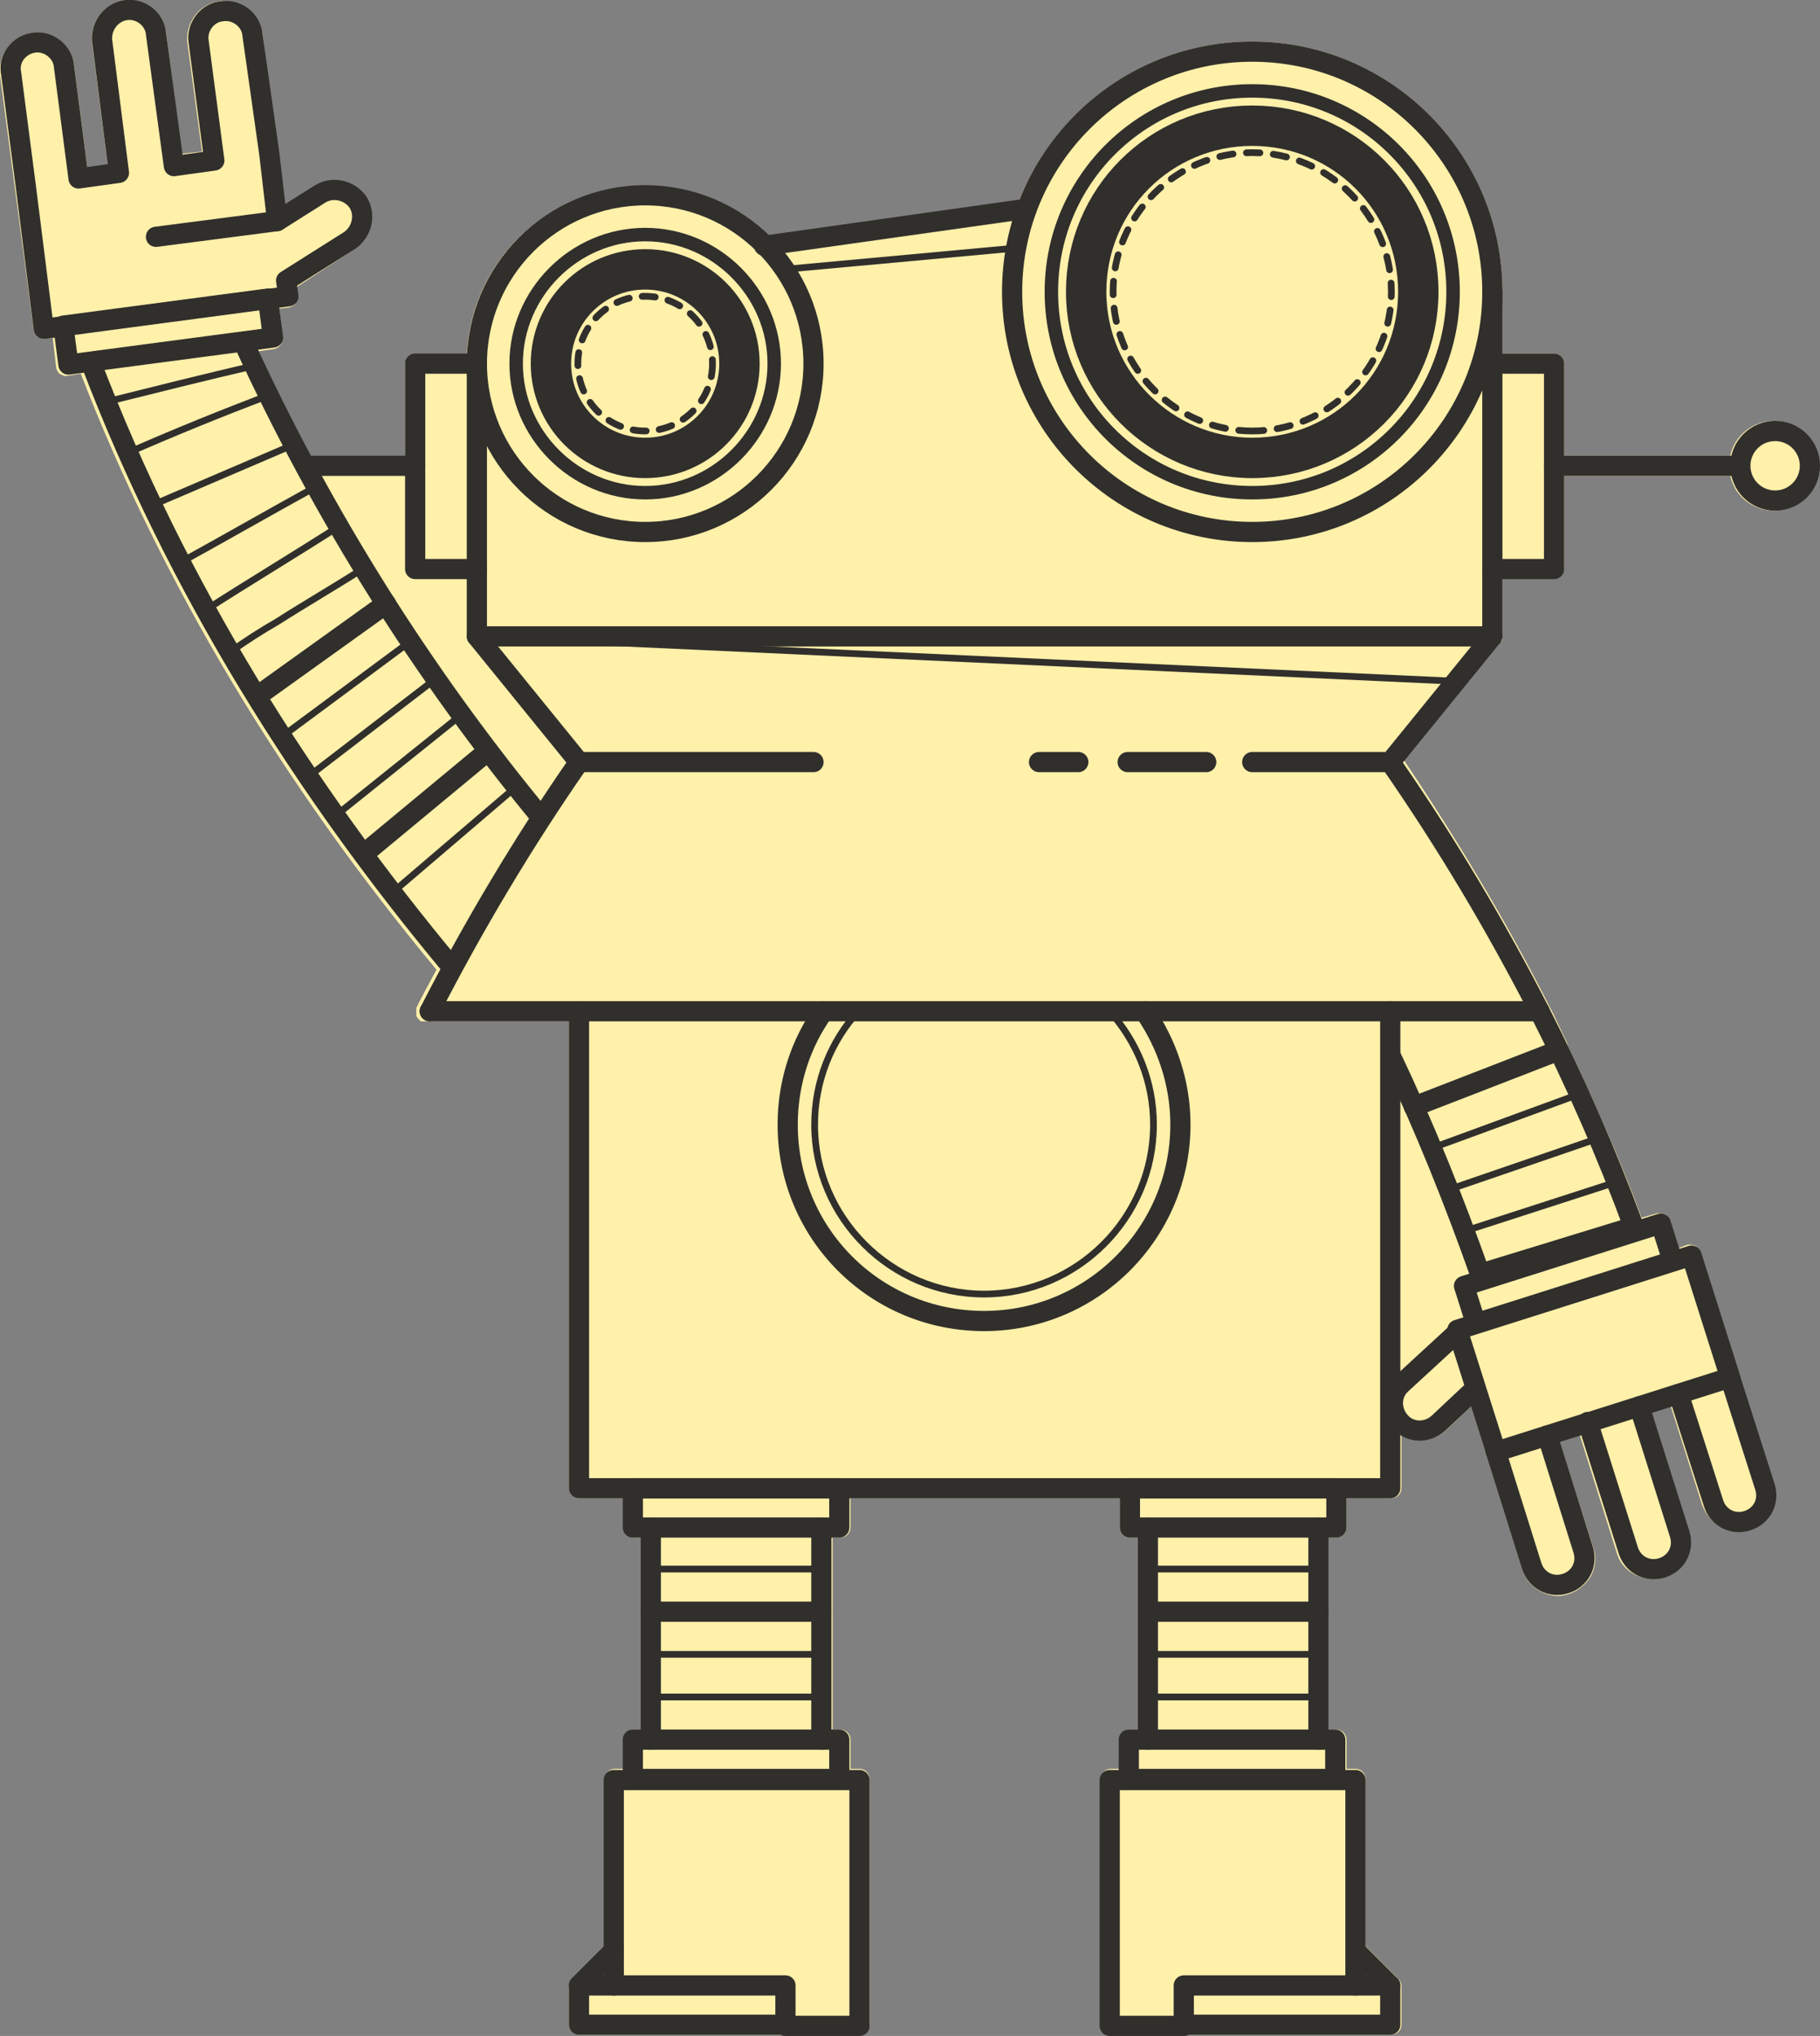 <?xml version="1.0" encoding="utf-8"?>
<!-- Generator: Adobe Illustrator 20.1.0, SVG Export Plug-In . SVG Version: 6.00 Build 0)  -->
<svg version="1.1" id="Слой_1" xmlns="http://www.w3.org/2000/svg" xmlns:xlink="http://www.w3.org/1999/xlink" x="0px" y="0px"
	 viewBox="0 0 162.2 181.4" style="enable-background:new 0 0 162.2 181.4;" xml:space="preserve">
<rect x="0" y="0" width="162.2" height="181.4" fill="#808080" stroke="none"/>
<style type="text/css">
	.st0{fill:#FFF0AA;}
	.st1{fill:none;stroke:#312F2C;stroke-width:1.8;stroke-linecap:round;stroke-linejoin:round;stroke-miterlimit:10;}
	.st2{fill:none;stroke:#312F2C;stroke-width:0.6;stroke-linecap:round;stroke-linejoin:round;stroke-miterlimit:10;}
	.st3{fill:none;stroke:#312F2C;stroke-width:1.2;stroke-linecap:round;stroke-linejoin:round;stroke-miterlimit:10;}
	.st4{fill:none;stroke:#312F2C;stroke-width:3.6;stroke-linecap:round;stroke-linejoin:round;stroke-miterlimit:10;}
	
		.st5{fill:none;stroke:#312F2C;stroke-width:0.6;stroke-linecap:round;stroke-linejoin:round;stroke-miterlimit:10;stroke-dasharray:1.2;}
	.st6{fill:none;stroke:#312F2C;stroke-width:0.6;stroke-linecap:round;stroke-linejoin:round;stroke-dasharray:1.167,1.167;}
</style>
<g>
	<path class="st0" d="M111.6,7.5c-10.2,0-18.5,8.3-18.5,18.5s8.3,18.5,18.5,18.5s18.5-8.3,18.5-18.5S121.8,7.5,111.6,7.5z
		 M111.6,43.3c-9.6,0-17.3-7.8-17.3-17.3s7.8-17.3,17.3-17.3s17.3,7.8,17.3,17.3S121.2,43.3,111.6,43.3z"/>
	<path class="st0" d="M111.6,9.4C102.5,9.4,95,16.8,95,26s7.4,16.6,16.6,16.6s16.6-7.4,16.6-16.6S120.8,9.4,111.6,9.4z M111.6,39
		c-7.2,0-13-5.8-13-13s5.8-13,13-13s13,5.8,13,13S118.8,39,111.6,39z"/>
	<path class="st0" d="M119,16.3c0.1,0,0.2,0,0.2-0.1c0.1-0.1,0.1-0.3-0.1-0.4c-0.3-0.2-0.7-0.5-1-0.7c-0.1-0.1-0.3,0-0.4,0.1
		c-0.1,0.1,0,0.3,0.1,0.4c0.3,0.2,0.7,0.4,1,0.7C118.9,16.3,118.9,16.3,119,16.3z"/>
	<path class="st0" d="M119.7,16.6c-0.1,0.1-0.1,0.3,0,0.4c0.3,0.3,0.6,0.5,0.8,0.8c0.1,0.1,0.1,0.1,0.2,0.1c0.1,0,0.1,0,0.2-0.1
		c0.1-0.1,0.1-0.3,0-0.4c-0.3-0.3-0.6-0.6-0.9-0.9C120,16.5,119.8,16.5,119.7,16.6z"/>
	<path class="st0" d="M120.7,33.9c-0.3,0.3-0.5,0.6-0.8,0.8c-0.1,0.1-0.1,0.3,0,0.4c0.1,0.1,0.1,0.1,0.2,0.1c0.1,0,0.1,0,0.2-0.1
		c0.3-0.3,0.6-0.6,0.8-0.9c0.1-0.1,0.1-0.3,0-0.4C121,33.8,120.8,33.8,120.7,33.9z"/>
	<path class="st0" d="M119,35.5c-0.3,0.2-0.6,0.5-1,0.7c-0.1,0.1-0.2,0.3-0.1,0.4c0.1,0.1,0.2,0.1,0.3,0.1c0.1,0,0.1,0,0.2,0
		c0.3-0.2,0.7-0.5,1-0.7c0.1-0.1,0.2-0.3,0.1-0.4C119.4,35.4,119.2,35.4,119,35.5z"/>
	<path class="st0" d="M114.9,37.6c-0.4,0.1-0.8,0.2-1.1,0.3c-0.2,0-0.3,0.2-0.2,0.3c0,0.1,0.2,0.2,0.3,0.2c0,0,0,0,0.1,0
		c0.4-0.1,0.8-0.2,1.2-0.3c0.2,0,0.3-0.2,0.2-0.4C115.2,37.7,115,37.6,114.9,37.6z"/>
	<path class="st0" d="M114.7,14.3c0.1,0,0.3-0.1,0.3-0.2c0-0.2-0.1-0.3-0.2-0.4c-0.4-0.1-0.8-0.2-1.2-0.2c-0.2,0-0.3,0.1-0.3,0.3
		c0,0.2,0.1,0.3,0.3,0.3C113.8,14.1,114.2,14.2,114.7,14.3C114.6,14.3,114.7,14.3,114.7,14.3z"/>
	<path class="st0" d="M116.9,15.1c0.1,0,0.2-0.1,0.3-0.2c0.1-0.1,0-0.3-0.1-0.4c-0.4-0.2-0.7-0.3-1.1-0.5c-0.2-0.1-0.3,0-0.4,0.2
		c-0.1,0.2,0,0.3,0.2,0.4c0.4,0.1,0.7,0.3,1.1,0.5C116.8,15.1,116.9,15.1,116.9,15.1z"/>
	<path class="st0" d="M117.1,36.8c-0.3,0.2-0.7,0.3-1.1,0.5c-0.2,0.1-0.2,0.2-0.2,0.4c0,0.1,0.2,0.2,0.3,0.2c0,0,0.1,0,0.1,0
		c0.4-0.1,0.8-0.3,1.1-0.5c0.1-0.1,0.2-0.3,0.1-0.4C117.4,36.7,117.2,36.7,117.1,36.8z"/>
	<path class="st0" d="M121.9,19.7c0.1,0.1,0.2,0.1,0.3,0.1c0.1,0,0.1,0,0.2,0c0.1-0.1,0.2-0.3,0.1-0.4c-0.2-0.3-0.4-0.7-0.7-1
		c-0.1-0.1-0.3-0.2-0.4-0.1c-0.1,0.1-0.2,0.3-0.1,0.4C121.5,19.1,121.7,19.4,121.9,19.7z"/>
	<path class="st0" d="M111.1,13.9c0.2,0,0.3,0,0.5,0c0.2,0,0.5,0,0.7,0c0,0,0,0,0,0c0.2,0,0.3-0.1,0.3-0.3c0-0.2-0.1-0.3-0.3-0.3
		c-0.2,0-0.5,0-0.7,0c-0.2,0-0.3,0-0.5,0c-0.2,0-0.3,0.1-0.3,0.3C110.8,13.8,110.9,13.9,111.1,13.9z"/>
	<path class="st0" d="M101,31.8c-0.1-0.1-0.3-0.2-0.4-0.1c-0.1,0.1-0.2,0.3-0.1,0.4c0.2,0.4,0.4,0.7,0.6,1c0.1,0.1,0.2,0.1,0.2,0.1
		c0.1,0,0.1,0,0.2-0.1c0.1-0.1,0.2-0.3,0.1-0.4C101.4,32.5,101.2,32.2,101,31.8z"/>
	<path class="st0" d="M100.5,30.8c-0.2-0.4-0.3-0.7-0.4-1.1c0-0.2-0.2-0.2-0.4-0.2c-0.2,0.1-0.2,0.2-0.2,0.4
		c0.1,0.4,0.3,0.8,0.4,1.1c0,0.1,0.2,0.2,0.3,0.2c0,0,0.1,0,0.1,0C100.5,31.1,100.6,30.9,100.5,30.8z"/>
	<path class="st0" d="M122.1,32c-0.2,0.3-0.4,0.7-0.6,1c-0.1,0.1-0.1,0.3,0.1,0.4c0.1,0,0.1,0.1,0.2,0.1c0.1,0,0.2,0,0.2-0.1
		c0.2-0.3,0.5-0.7,0.7-1c0.1-0.1,0-0.3-0.1-0.4C122.4,31.8,122.2,31.8,122.1,32z"/>
	<path class="st0" d="M122.5,20.7c0.2,0.4,0.3,0.7,0.5,1.1c0,0.1,0.2,0.2,0.3,0.2c0,0,0.1,0,0.1,0c0.2-0.1,0.2-0.2,0.2-0.4
		c-0.1-0.4-0.3-0.8-0.5-1.1c-0.1-0.1-0.2-0.2-0.4-0.1C122.5,20.4,122.4,20.6,122.5,20.7z"/>
	<path class="st0" d="M99.8,28.5c-0.1-0.4-0.1-0.8-0.2-1.2c0-0.2-0.2-0.3-0.3-0.3c-0.2,0-0.3,0.2-0.3,0.3c0,0.4,0.1,0.8,0.2,1.2
		c0,0.1,0.2,0.2,0.3,0.2c0,0,0,0,0.1,0C99.7,28.9,99.8,28.7,99.8,28.5z"/>
	<path class="st0" d="M123.3,22.9c0.1,0.4,0.2,0.8,0.2,1.1c0,0.1,0.2,0.3,0.3,0.3c0,0,0,0,0,0c0.2,0,0.3-0.2,0.2-0.3
		c-0.1-0.4-0.1-0.8-0.3-1.2c0-0.2-0.2-0.3-0.4-0.2C123.4,22.6,123.3,22.8,123.3,22.9z"/>
	<path class="st0" d="M123.4,29.7c-0.2-0.1-0.3,0-0.4,0.2c-0.1,0.4-0.3,0.7-0.4,1.1c-0.1,0.2,0,0.3,0.1,0.4c0,0,0.1,0,0.1,0
		c0.1,0,0.2-0.1,0.3-0.2c0.2-0.4,0.3-0.8,0.5-1.1C123.7,29.9,123.6,29.7,123.4,29.7z"/>
	<path class="st0" d="M123.9,27.3c-0.2,0-0.3,0.1-0.3,0.3c-0.1,0.4-0.1,0.8-0.2,1.2c0,0.2,0.1,0.3,0.2,0.4c0,0,0,0,0.1,0
		c0.1,0,0.3-0.1,0.3-0.2c0.1-0.4,0.2-0.8,0.2-1.2C124.2,27.5,124.1,27.3,123.9,27.3z"/>
	<path class="st0" d="M123.7,25.2c0,0.2,0,0.5,0,0.7c0,0.1,0,0.3,0,0.4c0,0.2,0.1,0.3,0.3,0.3c0,0,0,0,0,0c0.2,0,0.3-0.1,0.3-0.3
		c0-0.2,0-0.3,0-0.5c0-0.3,0-0.5,0-0.8c0-0.2-0.1-0.3-0.3-0.3C123.8,24.9,123.7,25.1,123.7,25.2z"/>
	<path class="st0" d="M101.1,19.7c0.1,0,0.2,0,0.3-0.1c0.2-0.3,0.4-0.7,0.7-1c0.1-0.1,0.1-0.3-0.1-0.4s-0.3-0.1-0.4,0.1
		c-0.2,0.3-0.5,0.7-0.7,1c-0.1,0.1,0,0.3,0.1,0.4C101,19.7,101.1,19.7,101.1,19.7z"/>
	<path class="st0" d="M99.9,21.8c0,0,0.1,0,0.1,0c0.1,0,0.2-0.1,0.3-0.2c0.1-0.4,0.3-0.7,0.5-1.1c0.1-0.1,0-0.3-0.1-0.4
		c-0.1-0.1-0.3,0-0.4,0.1c-0.2,0.4-0.3,0.7-0.5,1.1C99.7,21.6,99.8,21.8,99.9,21.8z"/>
	<path class="st0" d="M102.6,17.8c0.1,0,0.2,0,0.2-0.1c0.3-0.3,0.5-0.6,0.8-0.8c0.1-0.1,0.1-0.3,0-0.4c-0.1-0.1-0.3-0.1-0.4,0
		c-0.3,0.3-0.6,0.6-0.9,0.9c-0.1,0.1-0.1,0.3,0,0.4C102.5,17.8,102.5,17.8,102.6,17.8z"/>
	<path class="st0" d="M102.4,33.7c-0.1-0.1-0.3-0.1-0.4,0c-0.1,0.1-0.1,0.3,0,0.4c0.3,0.3,0.5,0.6,0.8,0.9c0.1,0.1,0.1,0.1,0.2,0.1
		c0.1,0,0.2,0,0.2-0.1c0.1-0.1,0.1-0.3,0-0.4C102.9,34.3,102.6,34,102.4,33.7z"/>
	<path class="st0" d="M112.6,38c-0.7,0.1-1.4,0.1-2.1,0c-0.2,0-0.3,0.1-0.3,0.3c0,0.2,0.1,0.3,0.3,0.3c0.4,0,0.8,0.1,1.2,0.1
		c0.3,0,0.7,0,1,0c0.2,0,0.3-0.2,0.3-0.3C112.9,38.1,112.8,38,112.6,38z"/>
	<path class="st0" d="M99.2,26.5C99.2,26.5,99.2,26.5,99.2,26.5c0.2,0,0.3-0.1,0.3-0.3c0-0.1,0-0.2,0-0.2c0-0.3,0-0.6,0-0.9
		c0-0.2-0.1-0.3-0.3-0.3c-0.2,0-0.3,0.1-0.3,0.3c0,0.3,0,0.6,0,1c0,0.1,0,0.2,0,0.3C98.9,26.4,99.1,26.5,99.2,26.5z"/>
	<path class="st0" d="M99.4,24.1C99.4,24.1,99.4,24.1,99.4,24.1c0.2,0,0.3-0.1,0.3-0.2c0.1-0.4,0.2-0.8,0.3-1.1c0-0.2,0-0.3-0.2-0.4
		c-0.2,0-0.3,0-0.4,0.2c-0.1,0.4-0.2,0.8-0.3,1.2C99.1,24,99.2,24.1,99.4,24.1z"/>
	<path class="st0" d="M104,35.4c-0.1-0.1-0.3-0.1-0.4,0s-0.1,0.3,0,0.4c0.3,0.3,0.6,0.5,1,0.7c0.1,0,0.1,0,0.2,0
		c0.1,0,0.2,0,0.3-0.1c0.1-0.1,0.1-0.3-0.1-0.4C104.7,35.9,104.3,35.6,104,35.4z"/>
	<path class="st0" d="M107.9,14.2c-0.1-0.2-0.2-0.2-0.4-0.2c-0.4,0.1-0.8,0.3-1.1,0.5c-0.2,0.1-0.2,0.2-0.1,0.4
		c0,0.1,0.2,0.2,0.3,0.2c0,0,0.1,0,0.1,0c0.4-0.2,0.7-0.3,1.1-0.4C107.8,14.5,107.9,14.3,107.9,14.2z"/>
	<path class="st0" d="M109.3,37.8c-0.4-0.1-0.8-0.2-1.1-0.3c-0.2,0-0.3,0-0.4,0.2c0,0.2,0,0.3,0.2,0.4c0.4,0.1,0.8,0.2,1.2,0.3
		c0,0,0,0,0.1,0c0.1,0,0.3-0.1,0.3-0.2C109.6,38,109.4,37.9,109.3,37.8z"/>
	<path class="st0" d="M107,37.2c-0.4-0.1-0.7-0.3-1.1-0.5c-0.1-0.1-0.3,0-0.4,0.1c-0.1,0.1,0,0.3,0.1,0.4c0.4,0.2,0.7,0.4,1.1,0.5
		c0,0,0.1,0,0.1,0c0.1,0,0.2-0.1,0.3-0.2C107.3,37.4,107.2,37.2,107,37.2z"/>
	<path class="st0" d="M110.2,13.7c0-0.2-0.2-0.3-0.3-0.3c-0.4,0.1-0.8,0.1-1.2,0.2c-0.2,0-0.3,0.2-0.2,0.4c0,0.1,0.2,0.2,0.3,0.2
		c0,0,0,0,0.1,0c0.4-0.1,0.8-0.2,1.1-0.2C110.1,14,110.2,13.8,110.2,13.7z"/>
	<path class="st0" d="M104.4,16.2c0.1,0,0.1,0,0.2-0.1c0.3-0.2,0.6-0.4,1-0.6c0.1-0.1,0.2-0.3,0.1-0.4c-0.1-0.1-0.3-0.2-0.4-0.1
		c-0.4,0.2-0.7,0.4-1,0.7c-0.1,0.1-0.2,0.3-0.1,0.4C104.2,16.2,104.3,16.2,104.4,16.2z"/>
	<path class="st0" d="M57.5,44.5c6.7,0,12.1-5.4,12.1-12.1c0-6.7-5.4-12.1-12.1-12.1c-6.7,0-12.1,5.4-12.1,12.1
		C45.4,39.1,50.8,44.5,57.5,44.5z M57.5,21.5c6,0,10.9,4.9,10.9,10.9s-4.9,10.9-10.9,10.9c-6,0-10.9-4.9-10.9-10.9
		S51.5,21.5,57.5,21.5z"/>
	<path class="st0" d="M57.5,42.6c5.6,0,10.2-4.6,10.2-10.2s-4.6-10.2-10.2-10.2c-5.6,0-10.2,4.6-10.2,10.2S51.9,42.6,57.5,42.6z
		 M57.5,25.8c3.6,0,6.6,2.9,6.6,6.6c0,3.6-2.9,6.6-6.6,6.6c-3.6,0-6.6-2.9-6.6-6.6C50.9,28.8,53.9,25.8,57.5,25.8z"/>
	<path class="st0" d="M55.2,27.2c0,0,0.1,0,0.1,0c0.3-0.1,0.7-0.3,1.1-0.3c0.2,0,0.3-0.2,0.2-0.4c0-0.2-0.2-0.3-0.4-0.2
		c-0.4,0.1-0.8,0.2-1.2,0.4c-0.2,0.1-0.2,0.2-0.2,0.4C54.9,27.1,55,27.2,55.2,27.2z"/>
	<path class="st0" d="M59.6,27.2c0.3,0.1,0.7,0.3,1,0.5c0.1,0,0.1,0,0.2,0c0.1,0,0.2,0,0.3-0.1c0.1-0.1,0.1-0.3-0.1-0.4
		c-0.3-0.2-0.7-0.4-1.1-0.6c-0.2-0.1-0.3,0-0.4,0.2C59.4,26.9,59.4,27.1,59.6,27.2z"/>
	<path class="st0" d="M57.5,26.7c0.4,0,0.7,0,1.1,0.1c0,0,0,0,0.1,0c0.1,0,0.3-0.1,0.3-0.2c0-0.2-0.1-0.3-0.2-0.4
		c-0.4-0.1-0.8-0.1-1.2-0.1h0c-0.2,0-0.3,0.1-0.3,0.3S57.3,26.7,57.5,26.7z"/>
	<path class="st0" d="M53.2,28.5c0.1,0,0.2,0,0.2-0.1c0.3-0.3,0.5-0.5,0.9-0.7c0.1-0.1,0.2-0.3,0.1-0.4c-0.1-0.1-0.3-0.2-0.4-0.1
		c-0.3,0.2-0.7,0.5-0.9,0.8c-0.1,0.1-0.1,0.3,0,0.4C53.1,28.5,53.2,28.5,53.2,28.5z"/>
	<path class="st0" d="M51.8,32.4c0-0.4,0-0.7,0.1-1.1c0-0.2-0.1-0.3-0.2-0.4c-0.2,0-0.3,0.1-0.4,0.2c-0.1,0.4-0.1,0.8-0.1,1.2v0
		c0,0.2,0.1,0.3,0.3,0.3S51.8,32.6,51.8,32.4z"/>
	<path class="st0" d="M62.2,29.2c0.1,0.1,0.2,0.1,0.2,0.1c0.1,0,0.1,0,0.2-0.1c0.1-0.1,0.2-0.3,0.1-0.4c-0.2-0.3-0.5-0.7-0.8-0.9
		c-0.1-0.1-0.3-0.1-0.4,0c-0.1,0.1-0.1,0.3,0,0.4C61.7,28.6,61.9,28.9,62.2,29.2z"/>
	<path class="st0" d="M52.2,34.6c-0.1-0.3-0.3-0.7-0.3-1.1c0-0.2-0.2-0.3-0.4-0.2c-0.2,0-0.3,0.2-0.2,0.4c0.1,0.4,0.2,0.8,0.4,1.2
		c0,0.1,0.2,0.2,0.3,0.2c0,0,0.1,0,0.1,0C52.2,34.9,52.3,34.7,52.2,34.6z"/>
	<path class="st0" d="M51.8,30.4c0,0,0.1,0,0.1,0c0.1,0,0.2-0.1,0.3-0.2c0.1-0.3,0.3-0.7,0.5-1c0.1-0.1,0.1-0.3-0.1-0.4
		c-0.1-0.1-0.3-0.1-0.4,0.1c-0.2,0.3-0.4,0.7-0.6,1.1C51.6,30.2,51.7,30.4,51.8,30.4z"/>
	<path class="st0" d="M53.3,36.9c0.1,0,0.2,0,0.2-0.1c0.1-0.1,0.1-0.3,0-0.4c-0.3-0.3-0.5-0.5-0.7-0.9c-0.1-0.1-0.3-0.2-0.4-0.1
		c-0.1,0.1-0.2,0.3-0.1,0.4c0.2,0.3,0.5,0.7,0.8,0.9C53.1,36.9,53.2,36.9,53.3,36.9z"/>
	<path class="st0" d="M62.7,30.2c0.1,0.3,0.3,0.7,0.3,1.1c0,0.1,0.2,0.2,0.3,0.2c0,0,0,0,0.1,0c0.2,0,0.3-0.2,0.2-0.4
		c-0.1-0.4-0.2-0.8-0.4-1.2c-0.1-0.2-0.2-0.2-0.4-0.2C62.7,29.9,62.6,30,62.7,30.2z"/>
	<path class="st0" d="M59.7,37.6c-0.3,0.1-0.7,0.3-1.1,0.3c-0.2,0-0.3,0.2-0.2,0.4c0,0.1,0.2,0.2,0.3,0.2c0,0,0,0,0.1,0
		c0.4-0.1,0.8-0.2,1.2-0.4c0.2-0.1,0.2-0.2,0.2-0.4S59.8,37.5,59.7,37.6z"/>
	<path class="st0" d="M54.3,37.1c-0.1-0.1-0.3-0.1-0.4,0.1c-0.1,0.1-0.1,0.3,0.1,0.4c0.3,0.2,0.7,0.4,1.1,0.6c0,0,0.1,0,0.1,0
		c0.1,0,0.2-0.1,0.3-0.2c0.1-0.2,0-0.3-0.2-0.4C55,37.5,54.6,37.3,54.3,37.1z"/>
	<path class="st0" d="M57.5,38.1c-0.4,0-0.7,0-1.1-0.1c-0.2,0-0.3,0.1-0.4,0.2c0,0.2,0.1,0.3,0.2,0.4c0.4,0.1,0.8,0.1,1.2,0.1
		c0,0,0.1,0,0.1,0c0.2,0,0.3-0.1,0.3-0.3C57.8,38.2,57.6,38.1,57.5,38.1z"/>
	<path class="st0" d="M63.1,32.4c0,0.4,0,0.7-0.1,1.1c0,0.2,0.1,0.3,0.2,0.4c0,0,0,0,0.1,0c0.1,0,0.3-0.1,0.3-0.2
		c0.1-0.4,0.1-0.8,0.1-1.2v-0.1c0-0.2-0.1-0.3-0.3-0.3S63.1,32.2,63.1,32.4z"/>
	<path class="st0" d="M61.5,36.4c-0.3,0.3-0.5,0.5-0.8,0.7c-0.1,0.1-0.2,0.3-0.1,0.4c0.1,0.1,0.2,0.1,0.2,0.1c0.1,0,0.1,0,0.2-0.1
		c0.3-0.2,0.7-0.5,0.9-0.8c0.1-0.1,0.1-0.3,0-0.4C61.8,36.2,61.6,36.2,61.5,36.4z"/>
	<path class="st0" d="M63.1,34.4c-0.2-0.1-0.3,0-0.4,0.2c-0.1,0.3-0.3,0.7-0.5,1c-0.1,0.1-0.1,0.3,0.1,0.4c0.1,0,0.1,0,0.2,0
		c0.1,0,0.2,0,0.3-0.1c0.2-0.3,0.4-0.7,0.6-1.1C63.3,34.6,63.3,34.4,63.1,34.4z"/>
	<path class="st0" d="M133.8,57.2c0-0.1,0.1-0.1,0.1-0.2c0-0.1,0-0.1,0-0.2c0,0,0-0.1,0-0.1v-5.2h4.6c0.5,0,0.9-0.4,0.9-0.9v-8.2
		h14.8c0.4,1.8,2,3.1,3.9,3.1c2.2,0,4-1.8,4-4s-1.8-4-4-4c-1.9,0-3.5,1.3-3.9,3.1h-14.8v-8.2c0-0.5-0.4-0.9-0.9-0.9h-4.6V26v0
		c0-12.3-10-22.3-22.3-22.3c-9.4,0-17.5,5.9-20.8,14.2l-22.4,3.1c-2.9-2.7-6.7-4.4-11-4.4c-8.5,0-15.4,6.6-15.8,15H37
		c-0.5,0-0.9,0.4-0.9,0.9v8.2h-8.4c-1.6-3.1-3.2-6.2-4.7-9.4l1.4-0.2c0.5-0.1,0.8-0.5,0.8-1l-0.3-2.6l0.8-0.1c0.2,0,0.5-0.2,0.6-0.3
		c0.1-0.2,0.2-0.4,0.2-0.7l-0.1-0.8l5.2-3.4c0.7-0.5,1.3-1.2,1.4-2.1c0.2-0.9,0-1.8-0.5-2.5c-0.5-0.7-1.2-1.3-2.1-1.4
		c-0.9-0.2-1.8,0-2.5,0.5l-2.6,1.7L23.4,3c-0.1-0.9-0.6-1.7-1.3-2.2c-0.7-0.5-1.6-0.8-2.5-0.7c-1.8,0.2-3.1,1.9-2.9,3.7l1.3,9.7
		l-1.8,0.2L14.8,2.9c-0.1-0.9-0.6-1.7-1.3-2.2S12-0.1,11.1,0C9.3,0.3,8,1.9,8.2,3.8l1.4,10.9L7.8,15L6.6,5.8C6.4,4,4.7,2.7,2.9,2.9
		C1.1,3.2-0.2,4.8,0,6.7l3,22.7c0,0.2,0.2,0.5,0.3,0.6c0.2,0.1,0.4,0.2,0.5,0.2c0,0,0.1,0,0.1,0l0.8-0.1l0.3,2.6
		c0,0.2,0.2,0.5,0.3,0.6c0.2,0.1,0.4,0.2,0.5,0.2c0,0,0.1,0,0.1,0l1.3-0.2c7.2,18.6,17.9,36.5,31.7,53.1c-0.6,1.1-1.2,2.2-1.8,3.4
		c0,0,0,0,0,0c0,0.1,0,0.1,0,0.2c0,0.1,0,0.1,0,0.2c0,0,0,0,0,0c0,0,0,0.1,0,0.1c0,0.1,0,0.1,0,0.2c0,0.1,0.1,0.1,0.1,0.2
		c0,0,0.1,0.1,0.1,0.1c0,0,0.1,0.1,0.1,0.1c0,0,0.1,0.1,0.1,0.1c0,0,0,0,0,0C38,91,38.2,91,38.3,91c0,0,0,0,0,0c0,0,0,0,0,0h12.4
		v41.6c0,0.5,0.4,0.9,0.9,0.9h4v2.6c0,0.5,0.4,0.9,0.9,0.9h0.7v17.1h-0.7c-0.5,0-0.9,0.4-0.9,0.9v2.6h-0.8c-0.5,0-0.9,0.4-0.9,0.9
		v14.9l-2.9,2.9c0,0,0,0,0,0c-0.1,0.1-0.1,0.2-0.2,0.3c0,0.1-0.1,0.2-0.1,0.3v3.5c0,0.5,0.4,0.9,0.9,0.9H70h6.6
		c0.5,0,0.9-0.4,0.9-0.9v-21.9c0-0.5-0.4-0.9-0.9-0.9h-0.8V155c0-0.5-0.4-0.9-0.9-0.9h-0.7V137h0.7c0.5,0,0.9-0.4,0.9-0.9v-2.6h24
		v2.6c0,0.5,0.4,0.9,0.9,0.9h0.7v17.1h-0.7c-0.5,0-0.9,0.4-0.9,0.9v2.6h-0.8c-0.5,0-0.9,0.4-0.9,0.9v21.9c0,0.5,0.4,0.9,0.9,0.9h6.6
		h18.4c0.5,0,0.9-0.4,0.9-0.9v-3.5c0-0.1,0-0.2-0.1-0.3c0-0.1-0.1-0.2-0.2-0.3c0,0,0,0,0,0l-2.9-2.9v-14.9c0-0.5-0.4-0.9-0.9-0.9
		H120V155c0-0.5-0.4-0.9-0.9-0.9h-0.7V137h0.7c0.5,0,0.9-0.4,0.9-0.9v-2.6h4c0.5,0,0.9-0.4,0.9-0.9v-4.8c0.5,0.3,1,0.5,1.6,0.5
		c0,0,0.1,0,0.1,0c0.8,0,1.7-0.3,2.3-0.9l2.2-2.1l1.4,4.4l3.2,10.2c0.4,1.4,1.8,2.3,3.2,2.3c0.3,0,0.7-0.1,1-0.2
		c0.8-0.3,1.5-0.9,1.9-1.6c0.4-0.8,0.5-1.7,0.2-2.5l-3-9.4l1.8-0.6l3.3,10.5c0.4,1.4,1.8,2.3,3.2,2.3c0.3,0,0.7,0,1-0.2
		c0.8-0.3,1.5-0.9,1.9-1.6c0.4-0.8,0.5-1.7,0.2-2.5l-3.3-10.5l1.8-0.6l2.8,8.8c0.3,0.8,0.9,1.5,1.6,1.9c0.5,0.3,1,0.4,1.5,0.4
		c0.3,0,0.7-0.1,1-0.2c1.8-0.6,2.7-2.4,2.2-4.2l-3.1-9.7c0,0,0,0,0,0l-3.4-10.8c-0.1-0.2-0.2-0.4-0.4-0.5c-0.2-0.1-0.5-0.1-0.7-0.1
		l-0.8,0.3l-0.8-2.5c-0.1-0.2-0.2-0.4-0.4-0.5c-0.2-0.1-0.5-0.1-0.7-0.1l-1.4,0.4c-1.9-5.2-4.2-10.3-6.6-15.4c0,0,0,0,0,0
		c0,0,0-0.1,0-0.1c-0.6-1.2-1.1-2.4-1.7-3.5c-3.8-7.5-8.2-14.8-12.9-21.8l8.7-10.7C133.7,57.2,133.8,57.2,133.8,57.2z"/>
	<path class="st0" d="M100.5,68.8h7c0.5,0,0.9-0.4,0.9-0.9S108,67,107.5,67h-7c-0.5,0-0.9,0.4-0.9,0.9S100,68.8,100.5,68.8z"/>
	<path class="st0" d="M92.6,68.8h3.5c0.5,0,0.9-0.4,0.9-0.9S96.6,67,96.1,67h-3.5c-0.5,0-0.9,0.4-0.9,0.9S92.1,68.8,92.6,68.8z"/>
	<g>
		<g>
			<g>
				<rect x="100.7" y="132.6" class="st1" width="18.4" height="3.5"/>
				<rect x="105.5" y="176.9" class="st1" width="18.4" height="3.5"/>
				<g>
					<polyline class="st1" points="120.8,176.9 120.8,158.6 98.9,158.6 98.9,180.5 105.5,180.5 					"/>
					<rect x="100.6" y="155" class="st1" width="18.4" height="3.5"/>
					<g>
						<line class="st1" x1="117.5" y1="155" x2="117.5" y2="136.1"/>
						<line class="st1" x1="102.3" y1="155" x2="102.3" y2="136.1"/>
						<line class="st2" x1="117.5" y1="151.2" x2="102.2" y2="151.2"/>
						<line class="st2" x1="117.5" y1="147.4" x2="102.2" y2="147.4"/>
						<line class="st1" x1="117.5" y1="143.6" x2="102.3" y2="143.6"/>
						<line class="st2" x1="117.5" y1="139.8" x2="102.2" y2="139.8"/>
					</g>
				</g>
				<line class="st1" x1="123.9" y1="176.9" x2="120.8" y2="173.8"/>
			</g>
			<g>
				<rect x="56.4" y="132.6" class="st1" width="18.4" height="3.5"/>
				<rect x="51.6" y="176.9" class="st1" width="18.4" height="3.5"/>
				<g>
					<polyline class="st1" points="54.7,176.9 54.7,158.6 76.6,158.6 76.6,180.5 70,180.5 					"/>
					<rect x="56.4" y="155" class="st1" width="18.4" height="3.5"/>
					<g>
						<line class="st1" x1="58" y1="155" x2="58" y2="136.1"/>
						<line class="st1" x1="73.2" y1="155" x2="73.2" y2="136.1"/>
						<line class="st2" x1="58" y1="151.2" x2="73.3" y2="151.2"/>
						<line class="st2" x1="58" y1="147.4" x2="73.3" y2="147.4"/>
						<line class="st1" x1="58" y1="143.6" x2="73.2" y2="143.6"/>
						<line class="st2" x1="58" y1="139.8" x2="73.3" y2="139.8"/>
					</g>
				</g>
				<line class="st1" x1="51.6" y1="176.9" x2="54.7" y2="173.8"/>
			</g>
			<g>
				<polyline class="st1" points="123.9,90.1 123.9,132.6 51.6,132.6 51.6,90.1 				"/>
				<path class="st2" d="M98.9,90.1c2.4,2.7,3.9,6.2,3.9,10.1c0,8.3-6.8,15.1-15.1,15.1c-8.3,0-15.1-6.8-15.1-15.1
					c0-3.9,1.5-7.5,3.9-10.1"/>
				<path class="st1" d="M102,90.1c2,2.9,3.2,6.4,3.2,10.1c0,9.6-7.8,17.5-17.5,17.5s-17.5-7.8-17.5-17.5c0-3.8,1.2-7.3,3.2-10.1"/>
			</g>
			<g>
				<g>
					<circle class="st1" cx="111.6" cy="26" r="21.4"/>
					<path class="st3" d="M111.6,43.9c-9.9,0-17.9-8-17.9-17.9s8-17.9,17.9-17.9c9.9,0,17.9,8,17.9,17.9S121.5,43.9,111.6,43.9z"/>
					<path class="st4" d="M111.6,40.8c-8.1,0-14.8-6.6-14.8-14.8s6.6-14.8,14.8-14.8s14.8,6.6,14.8,14.8S119.8,40.8,111.6,40.8z"/>
					<path class="st5" d="M111.6,38.4c-6.8,0-12.4-5.6-12.4-12.4s5.6-12.4,12.4-12.4S124,19.2,124,26S118.4,38.4,111.6,38.4z"/>
				</g>
				<circle class="st1" cx="57.5" cy="32.4" r="15"/>
				<path class="st3" d="M57.5,43.9c-6.3,0-11.5-5.2-11.5-11.5c0-6.3,5.2-11.5,11.5-11.5S69,26.1,69,32.4
					C69,38.7,63.8,43.9,57.5,43.9z"/>
				<circle class="st4" cx="57.5" cy="32.4" r="8.4"/>
				<g>
					<circle class="st6" cx="57.5" cy="32.4" r="6"/>
				</g>
				<polyline class="st1" points="133,26 133,56.7 42.5,56.7 42.5,32.4 				"/>
				<polyline class="st1" points="133,56.7 123.9,67.9 111.6,67.9 				"/>
				<polyline class="st1" points="72.5,67.9 51.6,67.9 42.5,56.7 				"/>
				<line class="st1" x1="68.1" y1="21.9" x2="91.5" y2="18.6"/>
				<polyline class="st1" points="42.5,32.4 37,32.4 37,50.7 42.5,50.7 				"/>
				<polyline class="st1" points="133,50.7 138.5,50.7 138.5,32.4 133,32.4 				"/>
				<line class="st1" x1="138.5" y1="41.5" x2="155" y2="41.5"/>
				<circle class="st1" cx="158.2" cy="41.5" r="3.1"/>
				<line class="st1" x1="37" y1="41.5" x2="27.2" y2="41.5"/>
				<line class="st1" x1="107.5" y1="67.9" x2="100.5" y2="67.9"/>
				<line class="st1" x1="96.1" y1="67.9" x2="92.6" y2="67.9"/>
				<line class="st2" x1="69.9" y1="24" x2="90.6" y2="22.1"/>
				<line class="st2" x1="42.5" y1="56.7" x2="129.8" y2="60.7"/>
				<line class="st1" x1="38.3" y1="90.1" x2="137.2" y2="90.1"/>
				<path class="st1" d="M38.3,90.1c3.9-7.6,8.3-15,13.3-22.2"/>
				<path class="st1" d="M137.2,90.1c-3.9-7.6-8.3-15-13.3-22.2"/>
			</g>
			<g>
				<g>
					<g>
						<path class="st1" d="M24.7,19.7l3.8-2.4c1.1-0.7,2.6-0.4,3.4,0.7c0.7,1.1,0.4,2.6-0.7,3.4L25.5,25l0.2,1.4L3.9,29.3L2.3,16.6
							l-1.3-10C0.7,5.2,1.7,4,3,3.8c1.3-0.2,2.6,0.8,2.7,2.1l1.3,10l3.6-0.5L9.1,3.6C9,2.3,9.9,1.1,11.2,0.9s2.6,0.8,2.7,2.1
							l1.6,11.8l3.6-0.5L17.7,3.7c-0.2-1.3,0.8-2.6,2.1-2.7c1.3-0.2,2.6,0.8,2.7,2.1L24,13.7L24.7,19.7z"/>
						
							<rect x="5.8" y="27.8" transform="matrix(0.991 -0.131 0.131 0.991 -3.749 2.224)" class="st1" width="18.4" height="3.5"/>
					</g>
					<line class="st1" x1="24.7" y1="19.7" x2="13.9" y2="21.1"/>
				</g>
				<g>
					<g>
						<path class="st1" d="M40.3,86.2C27.2,70.5,15.8,52.5,8.1,32.3"/>
						<path class="st1" d="M48.2,72.8C37.8,60.2,28.8,46,21.7,30.5"/>
						<g>
							<line class="st1" x1="23.1" y1="61.9" x2="34.4" y2="53.8"/>
							<line class="st2" x1="25.3" y1="65.5" x2="36.5" y2="57.2"/>
							<line class="st2" x1="27.6" y1="69.1" x2="38.8" y2="60.5"/>
							<line class="st2" x1="30" y1="72.6" x2="41.1" y2="63.7"/>
							<line class="st1" x1="32.4" y1="76.1" x2="43.5" y2="66.9"/>
							<line class="st2" x1="35" y1="79.5" x2="46" y2="70.1"/>
							<path class="st2" d="M20.5,58.1c1.4-1,2.8-1.9,4.2-2.7c2.5-1.6,5.1-3.1,7.6-4.7"/>
							<path class="st2" d="M18.4,54.3c3.9-2.5,7.9-4.9,11.8-7.4"/>
							<path class="st2" d="M16.1,50.1c4-2.2,8-4.5,12-6.7"/>
							<path class="st2" d="M13.6,45c4.2-1.8,8.4-3.6,12.6-5.4"/>
							<path class="st2" d="M11.5,40.3c4.1-1.8,8.3-3.5,12.5-5.1"/>
							<path class="st2" d="M9.5,35.8c4.4-1.1,8.8-2.2,13.1-3.2"/>
						</g>
					</g>
				</g>
			</g>
			<g>
				<g>
					<path class="st1" d="M137.9,127.9l3.2,10.2c0.4,1.3-0.3,2.6-1.6,3l0,0c-1.3,0.4-2.6-0.3-3-1.6l-3.2-10.2"/>
					<path class="st1" d="M131.5,123.7l-3.3,3.1c-1,0.9-2.5,0.9-3.4-0.1v0c-0.9-1-0.9-2.5,0.1-3.4l5-4.6"/>
					<path class="st1" d="M154.2,122.8l3.1,9.7c0.4,1.3-0.3,2.6-1.6,3v0c-1.3,0.4-2.6-0.3-3-1.6l-3.1-9.7"/>
					<path class="st1" d="M146.1,125.3l3.6,11.4c0.4,1.3-0.3,2.6-1.6,3h0c-1.3,0.4-2.6-0.3-3-1.6l-3.6-11.4"/>
					
						<rect x="131.1" y="115" transform="matrix(0.953 -0.302 0.302 0.953 -29.787 48.482)" class="st1" width="21.9" height="11.4"/>
					<g>
						
							<rect x="130.6" y="111.8" transform="matrix(0.953 -0.302 0.302 0.953 -27.75 47.473)" class="st1" width="18.4" height="3.5"/>
					</g>
				</g>
				<g>
					<g>
						<path class="st1" d="M145.6,109.3c-2.4-6.5-5.2-12.9-8.4-19.2"/>
						<path class="st1" d="M131.9,113.5c-2.3-6.5-4.9-13-7.9-19.3"/>
						<g>
							<line class="st1" x1="138.9" y1="93.6" x2="126" y2="98.6"/>
							<line class="st2" x1="140.7" y1="97.5" x2="127.6" y2="102.3"/>
							<line class="st2" x1="142.5" y1="101.4" x2="129.1" y2="106"/>
							<line class="st2" x1="144.1" y1="105.3" x2="130.5" y2="109.7"/>
							<line class="st1" x1="145.6" y1="109.3" x2="131.9" y2="113.5"/>
						</g>
					</g>
				</g>
			</g>
		</g>
	</g>
</g>
</svg>
